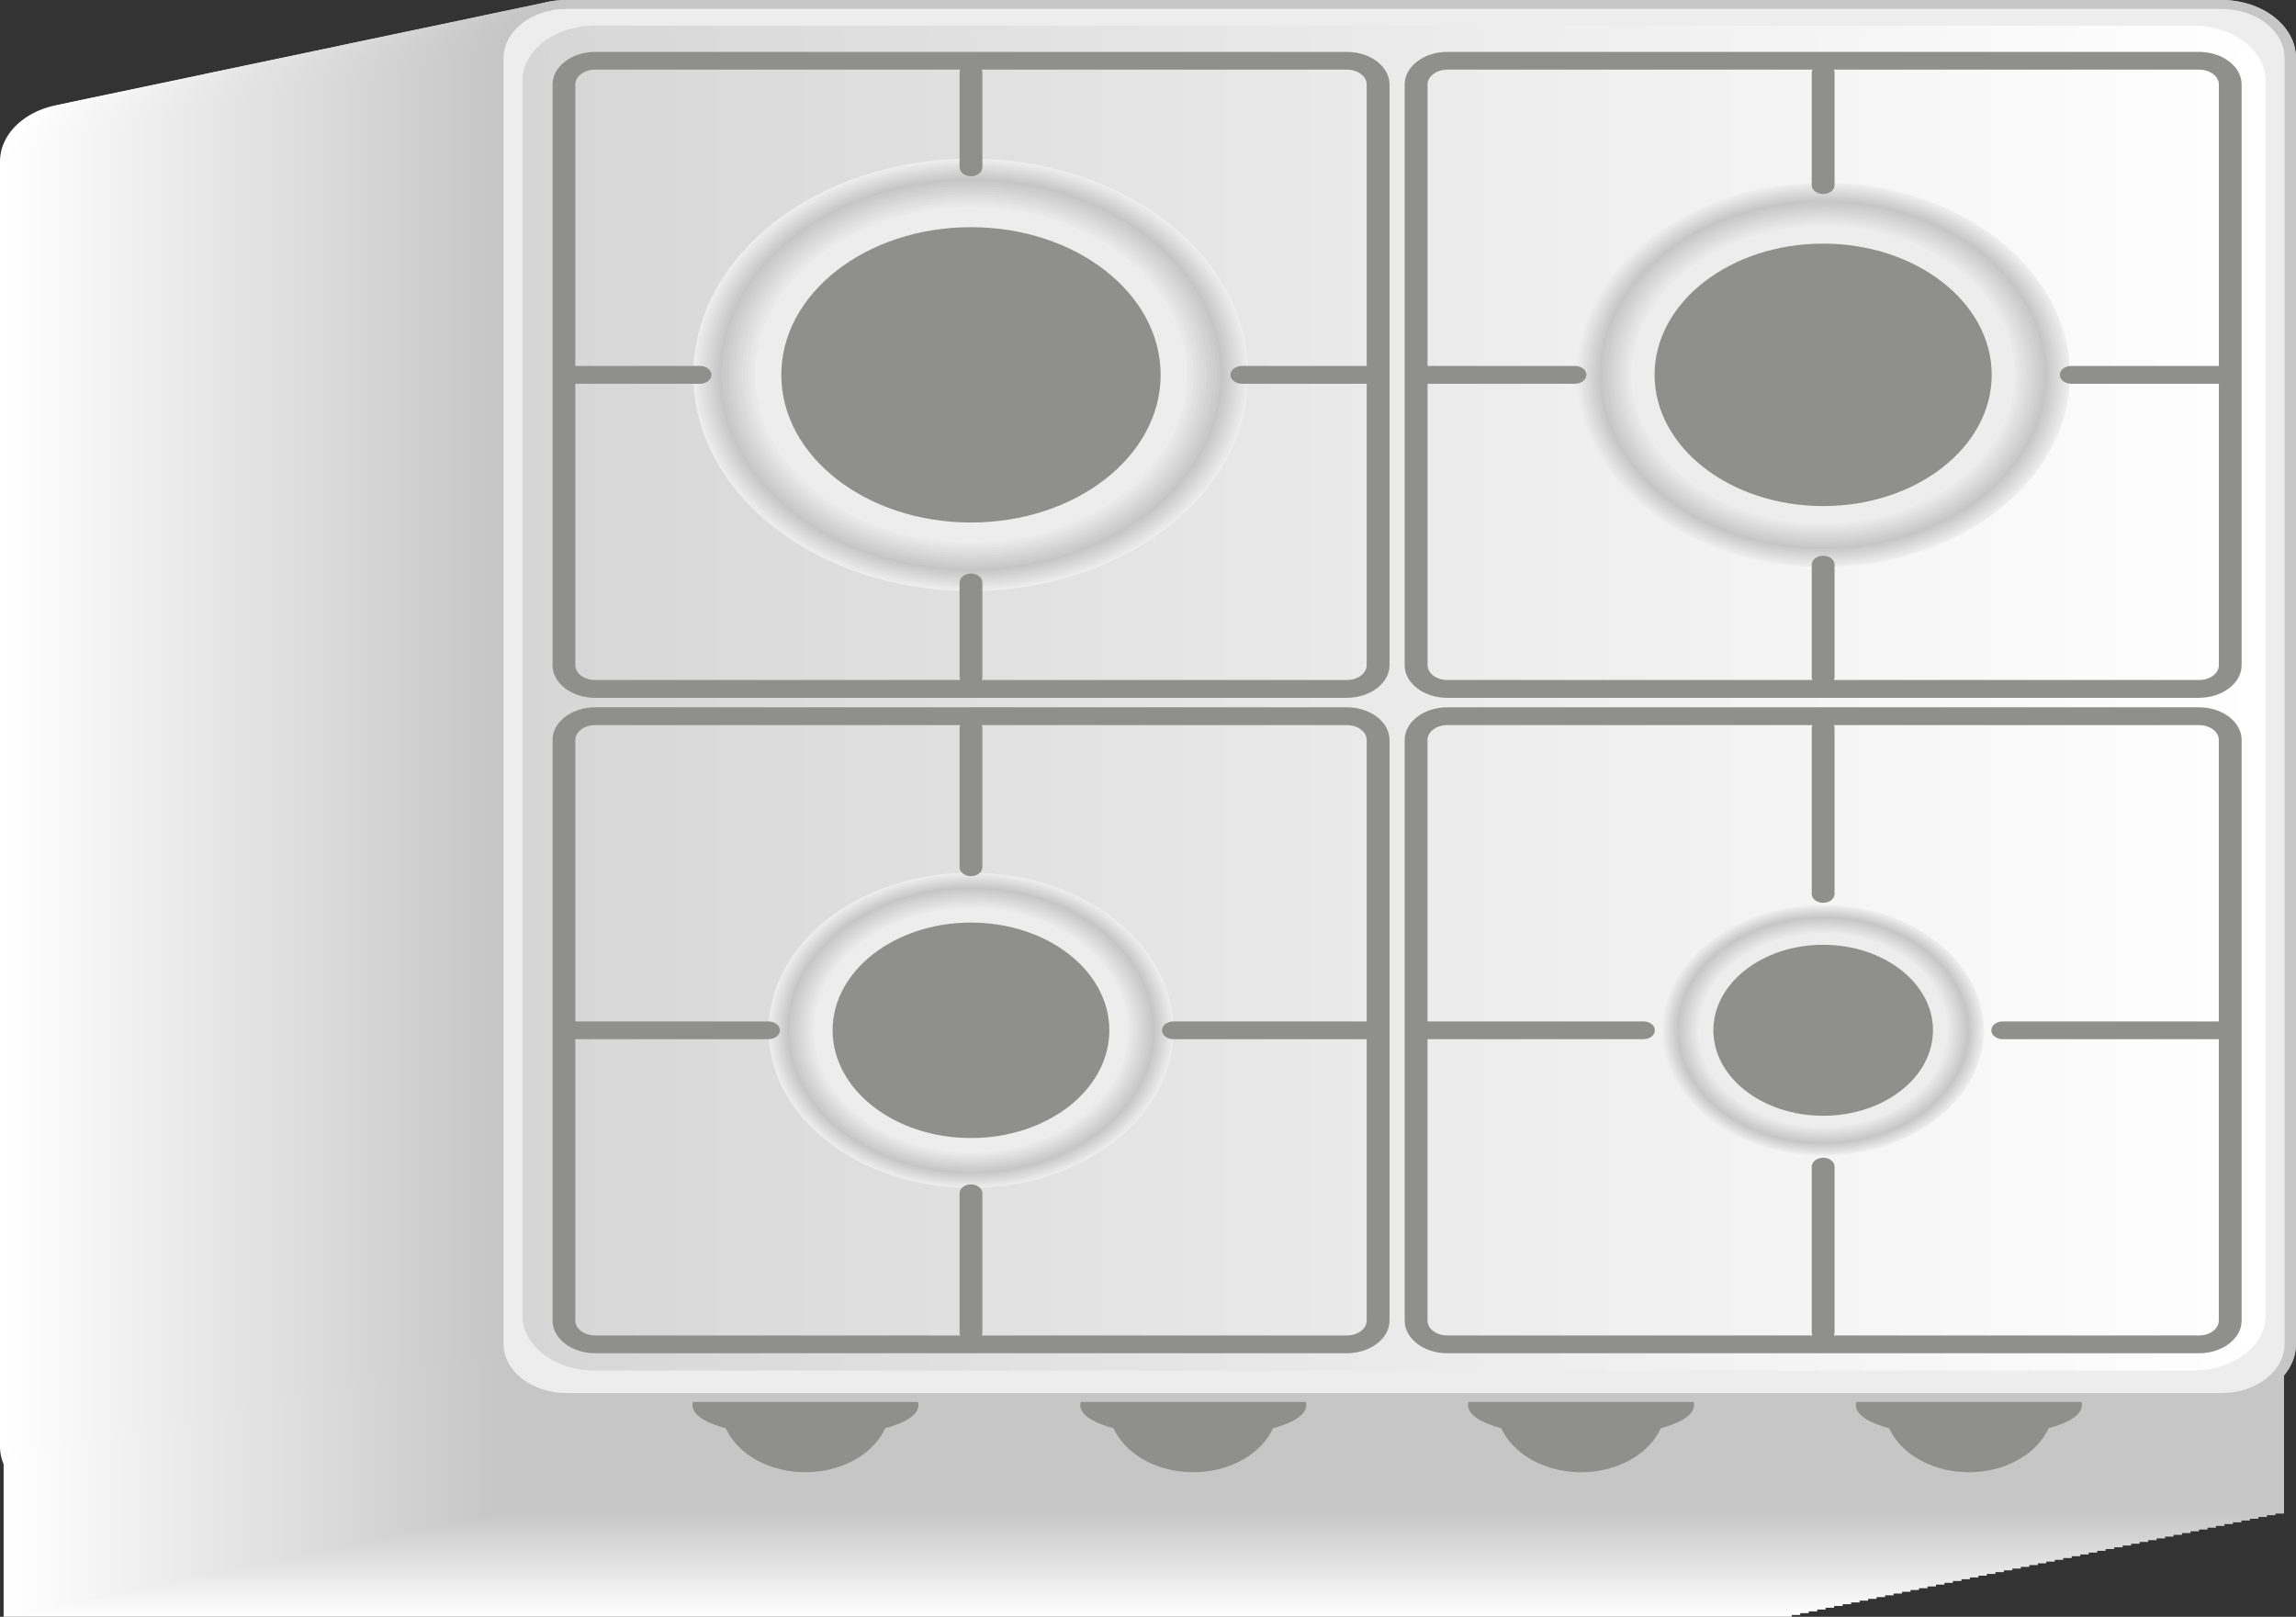 <?xml version="1.0" encoding="UTF-8"?>
<svg xmlns="http://www.w3.org/2000/svg" xmlns:xlink="http://www.w3.org/1999/xlink" viewBox="0 0 374.18 263.54">
  <rect x="0" y="0" width="374.18" height="263.54" fill="#333333" stroke="none"/>
  <defs>
    <style>
      .cls-1 {
        fill: #ddd;
      }

      .cls-2 {
        fill: #e9e9e9;
      }

      .cls-3 {
        fill: url(#linear-gradient-2);
      }

      .cls-4 {
        fill: #f0f0f0;
      }

      .cls-5 {
        fill: #f4f4f4;
      }

      .cls-6 {
        fill: #fff;
      }

      .cls-7 {
        fill: #cbcbcb;
      }

      .cls-8 {
        fill: #d1d1d1;
      }

      .cls-9 {
        fill: #fafafa;
      }

      .cls-10 {
        fill: #dbdbdb;
      }

      .cls-11 {
        fill: #cacaca;
      }

      .cls-12 {
        fill: #d8d8d8;
      }

      .cls-13 {
        fill: #f6f6f6;
      }

      .cls-14 {
        fill: #e2e2e2;
      }

      .cls-15 {
        fill: #f5f5f5;
      }

      .cls-16 {
        isolation: isolate;
      }

      .cls-17 {
        fill: #d6d6d6;
      }

      .cls-18 {
        fill: #c9c9c9;
      }

      .cls-19 {
        fill: #e0e0e0;
      }

      .cls-20 {
        fill: #c7c7c7;
      }

      .cls-21 {
        fill: #dedede;
      }

      .cls-22 {
        fill: #cfcfcf;
      }

      .cls-23 {
        fill: #d7d7d7;
      }

      .cls-24 {
        fill: #e1e1e1;
      }

      .cls-25 {
        fill: #e6e6e6;
      }

      .cls-26 {
        fill: #e7e7e7;
      }

      .cls-27 {
        fill: #d4d4d4;
      }

      .cls-28 {
        fill: #dadada;
      }

      .cls-29 {
        fill: #eaeaea;
      }

      .cls-30 {
        fill: #c8c8c8;
      }

      .cls-31 {
        fill: #fdfdfd;
      }

      .cls-32 {
        fill: #e4e4e4;
      }

      .cls-33 {
        fill: #fbfbfb;
      }

      .cls-34 {
        fill: #f9f9f9;
      }

      .cls-35 {
        fill: #8f8f8e;
      }

      .cls-36 {
        fill: #e5e5e5;
      }

      .cls-37 {
        fill: #d3d3d3;
      }

      .cls-38 {
        fill: #ebebeb;
      }

      .cls-39 {
        fill: #d5d5d5;
      }

      .cls-40 {
        fill: #dcdcdc;
      }

      .cls-41 {
        fill: #e8e8e8;
      }

      .cls-42 {
        fill: #ccc;
      }

      .cls-43 {
        fill: #f7f7f7;
      }

      .cls-44 {
        fill: #efefef;
      }

      .cls-45 {
        fill: #f1f1f1;
      }

      .cls-46 {
        fill: #cecece;
      }

      .cls-47 {
        fill: url(#linear-gradient);
      }

      .cls-48 {
        fill: #f3f3f3;
      }

      .cls-49 {
        fill: #d9d9d9;
      }

      .cls-50 {
        fill: #cdcdcd;
      }

      .cls-51 {
        fill: #f8f8f8;
      }

      .cls-52 {
        fill: #d2d2d2;
      }

      .cls-53 {
        fill: #c6c6c6;
      }

      .cls-54 {
        fill: #eee;
      }

      .cls-55 {
        fill: #d0d0d0;
      }

      .cls-56 {
        mix-blend-mode: multiply;
      }

      .cls-57 {
        fill: #ececec;
      }

      .cls-58 {
        fill: #f2f2f2;
      }

      .cls-59 {
        fill: #fefefe;
      }

      .cls-60 {
        fill: #e3e3e3;
      }

      .cls-61 {
        fill: #fcfcfc;
      }

      .cls-62 {
        fill: #ededed;
      }

      .cls-63 {
        fill: #dfdfdf;
      }
    </style>
    <linearGradient id="linear-gradient" x1="1950.24" y1="-162.93" x2="2232.45" y2="-162.93" gradientTransform="translate(2318.54 -49.14) rotate(-180)" gradientUnits="userSpaceOnUse">
      <stop offset="0" stop-color="#fff"/>
      <stop offset="1" stop-color="#d6d6d6"/>
    </linearGradient>
    <linearGradient id="linear-gradient-2" x1="1949.31" y1="-162.93" x2="2233.37" y2="-162.93" xlink:href="#linear-gradient"/>
  </defs>
  <g class="cls-16">
    <g id="Layer_1" data-name="Layer 1">
      <g class="cls-56">
        <path class="cls-6" d="m281.83,16.86H12.15c-6.7,0-12.15,4.24-12.15,9.46v209.59c0,.97.24,1.9.59,2.78v24.84h291.41v-22.47c1.25-1.49,1.99-3.25,1.99-5.16V26.32c0-5.22-5.46-9.46-12.16-9.46Z"/>
        <path class="cls-59" d="m283.22,16.57H13.53c-6.7,0-12.15,4.24-12.15,9.46v209.59c0,.97.24,1.9.59,2.78v24.84h291.41v-22.47c1.25-1.49,1.99-3.25,1.99-5.16V26.03c0-5.22-5.46-9.46-12.16-9.46Z"/>
        <path class="cls-31" d="m284.6,16.27H14.92c-6.7,0-12.15,4.24-12.15,9.46v209.59c0,.97.24,1.9.59,2.78v24.84h291.41v-22.47c1.25-1.49,1.99-3.25,1.99-5.16V25.74c0-5.22-5.46-9.46-12.16-9.46Z"/>
        <path class="cls-61" d="m285.98,15.98H16.3c-6.7,0-12.15,4.24-12.15,9.46v209.59c0,.97.24,1.9.59,2.78v24.84h291.41v-22.47c1.25-1.49,1.99-3.25,1.99-5.16V25.45c0-5.22-5.46-9.46-12.16-9.46Z"/>
        <path class="cls-33" d="m287.37,15.69H17.68c-6.7,0-12.15,4.24-12.15,9.46v209.59c0,.97.24,1.9.59,2.78v24.84h291.41v-22.47c1.25-1.49,1.99-3.25,1.99-5.16V25.16c0-5.22-5.46-9.46-12.16-9.46Z"/>
        <path class="cls-9" d="m288.75,15.4H19.06c-6.7,0-12.15,4.24-12.15,9.46v209.59c0,.97.24,1.9.59,2.78v24.84h291.41v-22.47c1.25-1.49,1.99-3.25,1.99-5.16V24.87c0-5.22-5.46-9.46-12.16-9.46Z"/>
        <path class="cls-34" d="m290.13,15.11H20.45c-6.7,0-12.15,4.24-12.15,9.46v209.59c0,.97.24,1.9.59,2.78v24.84h291.41v-22.47c1.25-1.49,1.99-3.25,1.99-5.16V24.57c0-5.22-5.46-9.46-12.16-9.46Z"/>
        <path class="cls-51" d="m291.51,14.82H21.83c-6.7,0-12.15,4.24-12.15,9.46v209.59c0,.97.24,1.9.59,2.78v24.84h291.41v-22.47c1.25-1.49,1.99-3.25,1.99-5.16V24.28c0-5.22-5.46-9.46-12.16-9.46Z"/>
        <path class="cls-43" d="m292.9,14.53H23.21c-6.7,0-12.15,4.24-12.15,9.46v209.59c0,.97.24,1.9.59,2.78v24.84h291.41v-22.47c1.25-1.49,1.99-3.25,1.99-5.16V23.99c0-5.22-5.46-9.46-12.16-9.46Z"/>
        <path class="cls-13" d="m294.28,14.24H24.6c-6.7,0-12.15,4.24-12.15,9.46v209.59c0,.97.24,1.9.59,2.78v24.84h291.41v-22.47c1.25-1.49,1.99-3.25,1.99-5.15V23.7c0-5.22-5.46-9.46-12.16-9.46Z"/>
        <path class="cls-15" d="m295.66,13.95H25.98c-6.7,0-12.15,4.24-12.15,9.46v209.59c0,.97.24,1.9.59,2.78v24.84h291.41v-22.47c1.25-1.49,1.99-3.25,1.99-5.15V23.41c0-5.22-5.46-9.46-12.16-9.46Z"/>
        <path class="cls-5" d="m297.04,13.66H27.36c-6.7,0-12.15,4.24-12.15,9.46v209.59c0,.97.24,1.9.59,2.78v24.84h291.41v-22.47c1.25-1.49,1.99-3.25,1.99-5.15V23.12c0-5.22-5.46-9.46-12.16-9.46Z"/>
        <path class="cls-48" d="m298.43,13.37H28.74c-6.7,0-12.15,4.24-12.15,9.46v209.59c0,.97.24,1.9.59,2.78v24.84h291.41v-22.47c1.25-1.49,1.99-3.25,1.99-5.15V22.83c0-5.22-5.46-9.46-12.16-9.46Z"/>
        <path class="cls-58" d="m299.81,13.08H30.13c-6.7,0-12.15,4.24-12.15,9.46v209.59c0,.97.24,1.9.59,2.78v24.84h291.41v-22.47c1.25-1.49,1.99-3.25,1.99-5.15V22.54c0-5.22-5.46-9.46-12.16-9.46Z"/>
        <path class="cls-45" d="m301.19,12.79H31.51c-6.7,0-12.15,4.24-12.15,9.46v209.59c0,.97.24,1.9.59,2.78v24.84h291.41v-22.47c1.25-1.49,1.99-3.25,1.99-5.15V22.25c0-5.22-5.46-9.46-12.16-9.46Z"/>
        <path class="cls-4" d="m302.58,12.5H32.89c-6.7,0-12.15,4.24-12.15,9.46v209.59c0,.97.24,1.9.59,2.78v24.84h291.41v-22.47c1.25-1.49,1.99-3.25,1.99-5.15V21.96c0-5.22-5.46-9.46-12.16-9.46Z"/>
        <path class="cls-44" d="m303.96,12.21H34.28c-6.7,0-12.15,4.24-12.15,9.46v209.59c0,.97.24,1.9.59,2.78v24.84h291.41v-22.47c1.25-1.49,1.99-3.25,1.99-5.15V21.67c0-5.22-5.46-9.46-12.16-9.46Z"/>
        <path class="cls-54" d="m305.34,11.92H35.66c-6.7,0-12.15,4.24-12.15,9.46v209.59c0,.97.24,1.9.59,2.78v24.84h291.41v-22.47c1.25-1.49,1.99-3.25,1.99-5.15V21.38c0-5.22-5.46-9.46-12.16-9.46Z"/>
        <path class="cls-62" d="m306.72,11.62H37.04c-6.7,0-12.15,4.24-12.15,9.46v209.59c0,.97.24,1.9.59,2.78v24.84h291.41v-22.47c1.25-1.49,1.99-3.25,1.99-5.15V21.09c0-5.22-5.46-9.46-12.16-9.46Z"/>
        <path class="cls-57" d="m308.11,11.33H38.42c-6.7,0-12.15,4.24-12.15,9.46v209.59c0,.97.24,1.9.59,2.78v24.84h291.41v-22.47c1.25-1.49,1.99-3.25,1.99-5.15V20.8c0-5.22-5.46-9.46-12.16-9.46Z"/>
        <path class="cls-38" d="m309.49,11.04H39.81c-6.7,0-12.15,4.24-12.15,9.46v209.59c0,.97.24,1.9.59,2.78v24.84h291.41v-22.47c1.25-1.49,1.99-3.25,1.99-5.15V20.51c0-5.22-5.46-9.46-12.16-9.46Z"/>
        <path class="cls-29" d="m310.87,10.75H41.19c-6.7,0-12.15,4.24-12.15,9.46v209.59c0,.97.24,1.9.59,2.78v24.84h291.41v-22.47c1.25-1.49,1.99-3.25,1.99-5.15V20.22c0-5.22-5.46-9.46-12.16-9.46Z"/>
        <path class="cls-2" d="m312.25,10.46H42.57c-6.7,0-12.15,4.24-12.15,9.46v209.59c0,.97.24,1.9.59,2.78v24.84h291.41v-22.47c1.25-1.49,1.99-3.25,1.99-5.15V19.93c0-5.22-5.46-9.46-12.16-9.46Z"/>
        <path class="cls-41" d="m313.64,10.17H43.95c-6.7,0-12.15,4.24-12.15,9.46v209.59c0,.97.24,1.9.59,2.78v24.84h291.41v-22.47c1.25-1.49,1.99-3.25,1.99-5.15V19.64c0-5.22-5.46-9.46-12.16-9.46Z"/>
        <path class="cls-26" d="m315.02,9.88H45.34c-6.7,0-12.15,4.24-12.15,9.46v209.59c0,.97.24,1.89.59,2.78v24.84h291.41v-22.47c1.25-1.49,1.99-3.25,1.99-5.15V19.35c0-5.22-5.46-9.46-12.16-9.46Z"/>
        <path class="cls-25" d="m316.4,9.59H46.72c-6.7,0-12.15,4.24-12.15,9.46v209.59c0,.97.24,1.89.59,2.78v24.84h291.41v-22.47c1.25-1.49,1.99-3.25,1.99-5.15V19.06c0-5.22-5.46-9.46-12.16-9.46Z"/>
        <path class="cls-36" d="m317.79,9.3H48.1c-6.7,0-12.15,4.24-12.15,9.46v209.59c0,.97.24,1.89.59,2.78v24.84h291.41v-22.47c1.25-1.49,1.99-3.25,1.99-5.15V18.76c0-5.22-5.46-9.46-12.16-9.46Z"/>
        <path class="cls-32" d="m319.17,9.01H49.49c-6.7,0-12.15,4.24-12.15,9.46v209.59c0,.97.24,1.89.59,2.78v24.84h291.41v-22.47c1.25-1.49,1.99-3.25,1.99-5.15V18.47c0-5.22-5.46-9.46-12.16-9.46Z"/>
        <path class="cls-60" d="m320.55,8.72H50.87c-6.7,0-12.15,4.24-12.15,9.47v209.59c0,.97.24,1.89.59,2.78v24.84h291.41v-22.47c1.25-1.49,1.99-3.25,1.99-5.15V18.18c0-5.22-5.46-9.47-12.16-9.47Z"/>
        <path class="cls-14" d="m321.93,8.43H52.25c-6.7,0-12.15,4.24-12.15,9.47v209.59c0,.97.24,1.89.59,2.78v24.84h291.41v-22.47c1.25-1.49,1.99-3.25,1.99-5.15V17.89c0-5.22-5.46-9.47-12.15-9.47Z"/>
        <path class="cls-14" d="m323.32,8.14H53.63c-6.7,0-12.15,4.24-12.15,9.47v209.59c0,.97.24,1.89.59,2.78v24.84h291.41v-22.47c1.25-1.49,1.99-3.25,1.99-5.15V17.6c0-5.22-5.46-9.47-12.15-9.47Z"/>
        <path class="cls-24" d="m324.7,7.85H55.02c-6.7,0-12.15,4.24-12.15,9.47v209.59c0,.97.24,1.89.59,2.78v24.85h291.41v-22.47c1.25-1.49,1.99-3.25,1.99-5.15V17.31c0-5.22-5.46-9.47-12.15-9.47Z"/>
        <path class="cls-19" d="m326.08,7.56H56.4c-6.7,0-12.15,4.24-12.15,9.47v209.59c0,.97.24,1.89.59,2.78v24.85h291.41v-22.47c1.25-1.49,1.99-3.25,1.99-5.15V17.02c0-5.22-5.45-9.47-12.15-9.47Z"/>
        <path class="cls-63" d="m327.46,7.27H57.78c-6.7,0-12.15,4.24-12.15,9.47v209.59c0,.97.24,1.89.59,2.78v24.85h291.41v-22.47c1.25-1.49,1.99-3.25,1.99-5.15V16.73c0-5.22-5.45-9.47-12.15-9.47Z"/>
        <path class="cls-21" d="m328.85,6.97H59.17c-6.7,0-12.15,4.24-12.15,9.47v209.59c0,.97.24,1.89.59,2.78v24.85h291.41v-22.47c1.25-1.49,1.99-3.25,1.99-5.15V16.44c0-5.22-5.45-9.47-12.15-9.47Z"/>
        <path class="cls-1" d="m330.23,6.68H60.55c-6.7,0-12.15,4.24-12.15,9.47v209.59c0,.97.24,1.89.59,2.78v24.85h291.41v-22.47c1.25-1.49,1.99-3.25,1.99-5.15V16.15c0-5.22-5.45-9.47-12.15-9.47Z"/>
        <path class="cls-40" d="m331.61,6.39H61.93c-6.7,0-12.15,4.24-12.15,9.47v209.59c0,.97.24,1.89.59,2.78v24.85h291.41v-22.47c1.25-1.49,1.99-3.25,1.99-5.15V15.86c0-5.22-5.45-9.47-12.15-9.47Z"/>
        <path class="cls-10" d="m333,6.1H63.31c-6.7,0-12.15,4.24-12.15,9.47v209.59c0,.97.24,1.89.59,2.78v24.85h291.41v-22.47c1.25-1.49,1.99-3.25,1.99-5.15V15.57c0-5.22-5.45-9.47-12.15-9.47Z"/>
        <path class="cls-28" d="m334.38,5.81H64.7c-6.7,0-12.15,4.24-12.15,9.47v209.59c0,.97.24,1.89.59,2.78v24.85h291.41v-22.47c1.25-1.49,1.99-3.25,1.99-5.15V15.28c0-5.22-5.45-9.47-12.15-9.47Z"/>
        <path class="cls-49" d="m335.76,5.52H66.08c-6.7,0-12.15,4.24-12.15,9.47v209.59c0,.97.24,1.89.59,2.78v24.85h291.41v-22.47c1.25-1.49,1.99-3.25,1.99-5.15V14.99c0-5.22-5.45-9.47-12.15-9.47Z"/>
        <path class="cls-12" d="m337.14,5.23H67.46c-6.7,0-12.15,4.24-12.15,9.47v209.59c0,.97.24,1.89.59,2.78v24.85h291.41v-22.47c1.25-1.48,1.99-3.25,1.99-5.15V14.7c0-5.22-5.45-9.47-12.15-9.47Z"/>
        <path class="cls-23" d="m338.53,4.94H68.84c-6.7,0-12.15,4.24-12.15,9.47v209.59c0,.97.24,1.89.59,2.78v24.85h291.41v-22.47c1.25-1.48,1.99-3.25,1.99-5.15V14.41c0-5.22-5.45-9.47-12.15-9.47Z"/>
        <path class="cls-17" d="m339.91,4.65H70.23c-6.7,0-12.15,4.24-12.15,9.47v209.59c0,.97.24,1.89.59,2.78v24.85h291.41v-22.47c1.25-1.48,1.99-3.25,1.99-5.15V14.12c0-5.22-5.45-9.47-12.15-9.47Z"/>
        <path class="cls-39" d="m341.29,4.36H71.61c-6.7,0-12.15,4.24-12.15,9.47v209.59c0,.97.24,1.89.59,2.78v24.85h291.41v-22.47c1.25-1.48,1.99-3.25,1.99-5.15V13.83c0-5.22-5.45-9.47-12.15-9.47Z"/>
        <path class="cls-27" d="m342.67,4.07H72.99c-6.7,0-12.15,4.24-12.15,9.47v209.59c0,.97.24,1.89.59,2.78v24.85h291.41v-22.47c1.25-1.48,1.99-3.25,1.99-5.15V13.54c0-5.22-5.45-9.47-12.15-9.47Z"/>
        <path class="cls-37" d="m344.06,3.78H74.38c-6.7,0-12.15,4.24-12.15,9.47v209.59c0,.97.24,1.89.59,2.78v24.85h291.41v-22.47c1.25-1.48,1.98-3.25,1.98-5.15V13.25c0-5.22-5.45-9.47-12.15-9.47Z"/>
        <path class="cls-52" d="m345.44,3.49H75.76c-6.7,0-12.15,4.24-12.15,9.47v209.59c0,.97.24,1.89.59,2.78v24.85h291.41v-22.47c1.25-1.48,1.98-3.25,1.98-5.15V12.95c0-5.22-5.45-9.47-12.15-9.47Z"/>
        <path class="cls-8" d="m346.82,3.2H77.14c-6.7,0-12.15,4.24-12.15,9.47v209.59c0,.97.24,1.89.59,2.78v24.85h291.41v-22.47c1.25-1.48,1.98-3.25,1.98-5.15V12.66c0-5.22-5.45-9.47-12.15-9.47Z"/>
        <path class="cls-55" d="m348.21,2.91H78.52c-6.7,0-12.15,4.24-12.15,9.47v209.59c0,.97.24,1.89.59,2.78v24.85h291.41v-22.47c1.25-1.48,1.98-3.25,1.98-5.15V12.37c0-5.22-5.45-9.47-12.15-9.47Z"/>
        <path class="cls-22" d="m349.59,2.62H79.91c-6.7,0-12.15,4.24-12.15,9.47v209.59c0,.97.24,1.89.59,2.78v24.85h291.41v-22.47c1.25-1.48,1.98-3.25,1.98-5.15V12.08c0-5.22-5.45-9.47-12.15-9.47Z"/>
        <path class="cls-46" d="m350.97,2.32H81.29c-6.7,0-12.15,4.24-12.15,9.47v209.59c0,.97.24,1.89.59,2.78v24.85h291.41v-22.47c1.25-1.48,1.98-3.25,1.98-5.15V11.79c0-5.22-5.45-9.47-12.15-9.47Z"/>
        <path class="cls-50" d="m352.35,2.03H82.67c-6.7,0-12.15,4.24-12.15,9.47v209.59c0,.97.24,1.89.59,2.78v24.85h291.41v-22.47c1.25-1.48,1.98-3.25,1.98-5.15V11.5c0-5.22-5.45-9.47-12.15-9.47Z"/>
        <path class="cls-42" d="m353.74,1.74H84.05c-6.7,0-12.15,4.24-12.15,9.47v209.59c0,.97.24,1.89.59,2.78v24.85h291.41v-22.47c1.25-1.48,1.98-3.25,1.98-5.15V11.21c0-5.22-5.45-9.47-12.15-9.47Z"/>
        <path class="cls-7" d="m355.12,1.45H85.44c-6.7,0-12.15,4.24-12.15,9.47v209.59c0,.97.24,1.89.59,2.78v24.85h291.41v-22.47c1.25-1.48,1.98-3.25,1.98-5.15V10.92c0-5.22-5.45-9.47-12.15-9.47Z"/>
        <path class="cls-11" d="m356.5,1.16H86.82c-6.7,0-12.15,4.24-12.15,9.47v209.59c0,.97.24,1.89.59,2.78v24.85h291.41v-22.47c1.25-1.48,1.98-3.25,1.98-5.15V10.63c0-5.22-5.45-9.47-12.15-9.47Z"/>
        <path class="cls-18" d="m357.89.87H88.2c-6.7,0-12.15,4.24-12.15,9.47v209.59c0,.97.24,1.89.59,2.78v24.85h291.41v-22.47c1.25-1.48,1.98-3.25,1.98-5.15V10.34c0-5.22-5.45-9.47-12.15-9.47Z"/>
        <path class="cls-30" d="m359.27.58H89.59c-6.7,0-12.15,4.24-12.15,9.47v209.59c0,.97.24,1.89.59,2.78v24.85h291.41v-22.47c1.25-1.48,1.98-3.25,1.98-5.15V10.05c0-5.22-5.45-9.47-12.15-9.47Z"/>
        <path class="cls-20" d="m360.65.29H90.97c-6.7,0-12.15,4.24-12.15,9.47v209.59c0,.97.24,1.89.59,2.78v24.85h291.41v-22.47c1.25-1.48,1.98-3.25,1.98-5.15V9.76c0-5.22-5.45-9.47-12.15-9.47Z"/>
        <path class="cls-53" d="m362.03,0H92.35c-6.7,0-12.15,4.24-12.15,9.47v209.59c0,.97.24,1.89.59,2.78v24.85h291.41v-22.47c1.25-1.48,1.98-3.25,1.98-5.15V9.47c0-5.22-5.45-9.47-12.15-9.47Z"/>
      </g>
      <g>
        <rect class="cls-53" x="80.79" y="221.74" width="291.41" height="24.95"/>
        <g>
          <g>
            <ellipse class="cls-35" cx="131.27" cy="229.25" rx="12.83" ry="9.99"/>
            <path class="cls-35" d="m131.27,239.97c-7.59,0-13.77-4.8-13.77-10.71s6.18-10.72,13.77-10.72,13.76,4.81,13.76,10.72-6.18,10.71-13.76,10.71Zm0-19.98c-6.57,0-11.91,4.16-11.91,9.27s5.34,9.26,11.91,9.26,11.9-4.16,11.9-9.26-5.34-9.27-11.9-9.27Z"/>
          </g>
          <g>
            <path class="cls-35" d="m148.76,229.01c0,2.5-7.84,4.52-17.49,4.52s-17.5-2.03-17.5-4.52,7.84-4.53,17.5-4.53,17.49,2.03,17.49,4.53Z"/>
            <path class="cls-35" d="m131.27,234.27c-8.94,0-18.42-1.84-18.42-5.25s9.49-5.25,18.42-5.25,18.41,1.84,18.41,5.25-9.49,5.25-18.41,5.25Zm0-9.05c-10.26,0-16.56,2.21-16.56,3.8s6.3,3.8,16.56,3.8,16.55-2.22,16.55-3.8-6.3-3.8-16.55-3.8Z"/>
          </g>
        </g>
        <g>
          <g>
            <path class="cls-35" d="m207.3,229.25c0,5.52-5.75,9.99-12.83,9.99s-12.83-4.48-12.83-9.99,5.74-9.99,12.83-9.99,12.83,4.47,12.83,9.99Z"/>
            <path class="cls-35" d="m194.47,239.97c-7.59,0-13.77-4.8-13.77-10.71s6.18-10.72,13.77-10.72,13.76,4.81,13.76,10.72-6.18,10.71-13.76,10.71Zm0-19.98c-6.57,0-11.91,4.16-11.91,9.27s5.34,9.26,11.91,9.26,11.9-4.16,11.9-9.26-5.34-9.27-11.9-9.27Z"/>
          </g>
          <g>
            <path class="cls-35" d="m211.96,229.01c0,2.5-7.84,4.52-17.49,4.52s-17.5-2.03-17.5-4.52,7.84-4.53,17.5-4.53,17.49,2.03,17.49,4.53Z"/>
            <path class="cls-35" d="m194.47,234.27c-8.93,0-18.42-1.84-18.42-5.25s9.49-5.25,18.42-5.25,18.41,1.84,18.41,5.25-9.49,5.25-18.41,5.25Zm0-9.05c-10.26,0-16.56,2.21-16.56,3.8s6.3,3.8,16.56,3.8,16.55-2.22,16.55-3.8-6.3-3.8-16.55-3.8Z"/>
          </g>
        </g>
        <g>
          <g>
            <ellipse class="cls-35" cx="257.67" cy="229.25" rx="12.83" ry="9.99"/>
            <path class="cls-35" d="m257.67,239.97c-7.59,0-13.77-4.8-13.77-10.71s6.18-10.72,13.77-10.72,13.76,4.81,13.76,10.72-6.18,10.71-13.76,10.71Zm0-19.98c-6.57,0-11.91,4.16-11.91,9.27s5.34,9.26,11.91,9.26,11.9-4.16,11.9-9.26-5.34-9.27-11.9-9.27Z"/>
          </g>
          <g>
            <path class="cls-35" d="m275.16,229.01c0,2.5-7.83,4.52-17.49,4.52s-17.49-2.03-17.49-4.52,7.83-4.53,17.49-4.53,17.49,2.03,17.49,4.53Z"/>
            <path class="cls-35" d="m257.67,234.27c-8.94,0-18.42-1.84-18.42-5.25s9.49-5.25,18.42-5.25,18.41,1.84,18.41,5.25-9.49,5.25-18.41,5.25Zm0-9.05c-10.26,0-16.56,2.21-16.56,3.8s6.3,3.8,16.56,3.8,16.55-2.22,16.55-3.8-6.3-3.8-16.55-3.8Z"/>
          </g>
        </g>
        <g>
          <g>
            <path class="cls-35" d="m333.7,229.25c0,5.52-5.75,9.99-12.83,9.99s-12.83-4.48-12.83-9.99,5.74-9.99,12.83-9.99,12.83,4.47,12.83,9.99Z"/>
            <path class="cls-35" d="m320.87,239.97c-7.59,0-13.77-4.8-13.77-10.71s6.18-10.72,13.77-10.72,13.76,4.81,13.76,10.72-6.17,10.71-13.76,10.71Zm0-19.98c-6.57,0-11.91,4.16-11.91,9.27s5.34,9.26,11.91,9.26,11.9-4.16,11.9-9.26-5.34-9.27-11.9-9.27Z"/>
          </g>
          <g>
            <path class="cls-35" d="m338.36,229.01c0,2.5-7.83,4.52-17.49,4.52s-17.49-2.03-17.49-4.52,7.83-4.53,17.49-4.53,17.49,2.03,17.49,4.53Z"/>
            <path class="cls-35" d="m320.87,234.27c-8.94,0-18.42-1.84-18.42-5.25s9.49-5.25,18.42-5.25,18.41,1.84,18.41,5.25-9.49,5.25-18.41,5.25Zm0-9.05c-10.26,0-16.56,2.21-16.56,3.8s6.3,3.8,16.56,3.8,16.55-2.22,16.55-3.8-6.3-3.8-16.55-3.8Z"/>
          </g>
        </g>
        <g>
          <path class="cls-62" d="m362.03,227.8H92.35c-6.2,0-11.23-3.91-11.23-8.74V9.47c0-4.83,5.02-8.74,11.23-8.74h269.68c6.2,0,11.23,3.91,11.23,8.74v209.59c0,4.83-5.02,8.74-11.23,8.74Z"/>
          <path class="cls-53" d="m362.03,228.52H92.35c-6.7,0-12.15-4.24-12.15-9.46V9.47c0-5.22,5.45-9.47,12.15-9.47h269.68c6.7,0,12.15,4.24,12.15,9.47v209.59c0,5.22-5.45,9.46-12.15,9.46ZM92.35,1.45c-5.68,0-10.29,3.6-10.29,8.02v209.59c0,4.42,4.61,8.01,10.29,8.01h269.68c5.68,0,10.29-3.59,10.29-8.01V9.47c0-4.42-4.61-8.02-10.29-8.02H92.35Z"/>
        </g>
        <g>
          <path class="cls-47" d="m96.93,4.9h260.53c5.98,0,10.84,3.68,10.84,8.22v201.32c0,4.54-4.86,8.23-10.84,8.23H96.93c-5.98,0-10.84-3.69-10.84-8.23V13.13c0-4.54,4.86-8.22,10.84-8.22Z"/>
          <path class="cls-3" d="m96.93,4.18h260.53c6.49,0,11.77,4.01,11.77,8.95v201.32c0,4.94-5.28,8.95-11.77,8.95H96.93c-6.49,0-11.77-4.01-11.77-8.95V13.13c0-4.94,5.28-8.95,11.77-8.95Zm260.53,217.77c5.46,0,9.91-3.36,9.91-7.5V13.13c0-4.14-4.45-7.5-9.91-7.5H96.93c-5.46,0-9.91,3.37-9.91,7.5v201.32c0,4.14,4.46,7.5,9.91,7.5h260.53Z"/>
        </g>
        <g>
          <ellipse class="cls-62" cx="158.24" cy="61.1" rx="45.25" ry="35.24"/>
          <ellipse class="cls-2" cx="158.24" cy="61.1" rx="44.87" ry="34.94"/>
          <ellipse class="cls-25" cx="158.24" cy="61.1" rx="44.49" ry="34.64"/>
          <ellipse class="cls-14" cx="158.24" cy="61.1" rx="44.11" ry="34.35"/>
          <ellipse class="cls-63" cx="158.24" cy="61.1" rx="43.73" ry="34.05"/>
          <ellipse class="cls-10" cx="158.24" cy="61.1" rx="43.35" ry="33.75"/>
          <ellipse class="cls-12" cx="158.24" cy="61.1" rx="42.97" ry="33.46"/>
          <ellipse class="cls-27" cx="158.24" cy="61.1" rx="42.59" ry="33.16"/>
          <ellipse class="cls-8" cx="158.24" cy="61.1" rx="42.21" ry="32.87"/>
          <ellipse class="cls-50" cx="158.24" cy="61.1" rx="41.83" ry="32.57"/>
          <ellipse class="cls-11" cx="158.24" cy="61.1" rx="41.45" ry="32.27"/>
          <ellipse class="cls-53" cx="158.24" cy="61.1" rx="41.07" ry="31.98"/>
          <ellipse class="cls-11" cx="158.24" cy="61.1" rx="40.54" ry="31.56"/>
          <ellipse class="cls-50" cx="158.24" cy="61.1" rx="40" ry="31.15"/>
          <ellipse class="cls-8" cx="158.24" cy="61.1" rx="39.47" ry="30.74"/>
          <ellipse class="cls-27" cx="158.24" cy="61.1" rx="38.94" ry="30.32"/>
          <ellipse class="cls-12" cx="158.24" cy="61.1" rx="38.41" ry="29.91"/>
          <ellipse class="cls-10" cx="158.24" cy="61.1" rx="37.88" ry="29.5"/>
          <ellipse class="cls-63" cx="158.24" cy="61.1" rx="37.35" ry="29.09"/>
          <ellipse class="cls-14" cx="158.24" cy="61.1" rx="36.82" ry="28.67"/>
          <ellipse class="cls-25" cx="158.24" cy="61.1" rx="36.29" ry="28.26"/>
          <ellipse class="cls-2" cx="158.24" cy="61.1" rx="35.76" ry="27.85"/>
          <ellipse class="cls-62" cx="158.24" cy="61.1" rx="35.23" ry="27.43"/>
        </g>
        <ellipse class="cls-35" cx="158.24" cy="61.1" rx="30.91" ry="24.07"/>
        <g>
          <path class="cls-62" d="m337.32,61.1c0,17.29-18,31.3-40.2,31.3s-40.2-14.01-40.2-31.3,18-31.3,40.2-31.3,40.2,14.01,40.2,31.3Z"/>
          <path class="cls-2" d="m336.98,61.1c0,17.15-17.84,31.04-39.86,31.04s-39.86-13.89-39.86-31.04,17.85-31.04,39.86-31.04,39.86,13.89,39.86,31.04Z"/>
          <path class="cls-25" d="m336.65,61.1c0,17-17.69,30.78-39.52,30.78s-39.53-13.78-39.53-30.78,17.7-30.78,39.53-30.78,39.52,13.78,39.52,30.78Z"/>
          <path class="cls-14" d="m336.31,61.1c0,16.86-17.54,30.51-39.19,30.51s-39.19-13.66-39.19-30.51,17.55-30.52,39.19-30.52,39.19,13.66,39.19,30.52Z"/>
          <path class="cls-63" d="m335.97,61.1c0,16.71-17.39,30.25-38.85,30.25s-38.85-13.54-38.85-30.25,17.4-30.25,38.85-30.25,38.85,13.54,38.85,30.25Z"/>
          <path class="cls-10" d="m335.63,61.1c0,16.56-17.24,29.99-38.51,29.99s-38.51-13.42-38.51-29.99,17.25-29.99,38.51-29.99,38.51,13.42,38.51,29.99Z"/>
          <path class="cls-12" d="m335.3,61.1c0,16.42-17.09,29.72-38.17,29.72s-38.17-13.3-38.17-29.72,17.09-29.73,38.17-29.73,38.17,13.31,38.17,29.73Z"/>
          <path class="cls-27" d="m334.96,61.1c0,16.27-16.94,29.46-37.84,29.46s-37.83-13.19-37.83-29.46,16.94-29.46,37.83-29.46,37.84,13.19,37.84,29.46Z"/>
          <path class="cls-8" d="m334.62,61.1c0,16.13-16.79,29.2-37.5,29.2s-37.5-13.07-37.5-29.2,16.79-29.2,37.5-29.2,37.5,13.07,37.5,29.2Z"/>
          <path class="cls-50" d="m334.28,61.1c0,15.98-16.64,28.93-37.16,28.93s-37.16-12.95-37.16-28.93,16.64-28.94,37.16-28.94,37.16,12.95,37.16,28.94Z"/>
          <path class="cls-11" d="m333.95,61.1c0,15.84-16.49,28.67-36.82,28.67s-36.82-12.83-36.82-28.67,16.49-28.68,36.82-28.68,36.82,12.84,36.82,28.68Z"/>
          <path class="cls-53" d="m333.61,61.1c0,15.69-16.34,28.41-36.49,28.41s-36.48-12.71-36.48-28.41,16.34-28.41,36.48-28.41,36.49,12.72,36.49,28.41Z"/>
          <path class="cls-11" d="m333.14,61.1c0,15.49-16.12,28.04-36.02,28.04s-36.01-12.55-36.01-28.04,16.12-28.05,36.01-28.05,36.02,12.56,36.02,28.05Z"/>
          <path class="cls-50" d="m332.66,61.1c0,15.29-15.91,27.67-35.54,27.67s-35.54-12.39-35.54-27.67,15.91-27.68,35.54-27.68,35.54,12.39,35.54,27.68Z"/>
          <path class="cls-8" d="m332.19,61.1c0,15.08-15.7,27.31-35.07,27.31s-35.07-12.22-35.07-27.31,15.7-27.31,35.07-27.31,35.07,12.23,35.07,27.31Z"/>
          <path class="cls-27" d="m331.72,61.1c0,14.88-15.49,26.94-34.6,26.94s-34.6-12.06-34.6-26.94,15.49-26.94,34.6-26.94,34.6,12.06,34.6,26.94Z"/>
          <path class="cls-12" d="m331.25,61.1c0,14.68-15.28,26.57-34.13,26.57s-34.13-11.89-34.13-26.57,15.28-26.58,34.13-26.58,34.13,11.9,34.13,26.58Z"/>
          <path class="cls-10" d="m330.78,61.1c0,14.48-15.07,26.21-33.66,26.21s-33.65-11.73-33.65-26.21,15.07-26.21,33.65-26.21,33.66,11.73,33.66,26.21Z"/>
          <path class="cls-63" d="m330.31,61.1c0,14.27-14.86,25.84-33.18,25.84s-33.18-11.57-33.18-25.84,14.86-25.84,33.18-25.84,33.18,11.57,33.18,25.84Z"/>
          <path class="cls-14" d="m329.83,61.1c0,14.07-14.65,25.47-32.71,25.47s-32.71-11.4-32.71-25.47,14.65-25.47,32.71-25.47,32.71,11.4,32.71,25.47Z"/>
          <path class="cls-25" d="m329.36,61.1c0,13.87-14.43,25.11-32.24,25.11s-32.24-11.24-32.24-25.11,14.43-25.11,32.24-25.11,32.24,11.24,32.24,25.11Z"/>
          <path class="cls-2" d="m328.89,61.1c0,13.66-14.22,24.74-31.77,24.74s-31.77-11.07-31.77-24.74,14.22-24.74,31.77-24.74,31.77,11.08,31.77,24.74Z"/>
          <path class="cls-62" d="m328.42,61.1c0,13.46-14.01,24.37-31.3,24.37s-31.3-10.91-31.3-24.37,14.01-24.37,31.3-24.37,31.3,10.91,31.3,24.37Z"/>
        </g>
        <path class="cls-35" d="m324.59,61.1c0,11.81-12.3,21.39-27.47,21.39s-27.47-9.58-27.47-21.39,12.3-21.39,27.47-21.39,27.47,9.58,27.47,21.39Z"/>
        <g>
          <path class="cls-62" d="m191.25,167.94c0,14.19-14.77,25.69-33,25.69s-32.99-11.5-32.99-25.69,14.77-25.7,32.99-25.7,33,11.5,33,25.7Z"/>
          <path class="cls-2" d="m190.97,167.94c0,14.07-14.65,25.48-32.73,25.48s-32.72-11.41-32.72-25.48,14.65-25.48,32.72-25.48,32.73,11.41,32.73,25.48Z"/>
          <path class="cls-25" d="m190.69,167.94c0,13.95-14.52,25.26-32.45,25.26s-32.44-11.31-32.44-25.26,14.52-25.27,32.44-25.27,32.45,11.31,32.45,25.27Z"/>
          <path class="cls-14" d="m190.42,167.94c0,13.83-14.4,25.04-32.17,25.04s-32.16-11.21-32.16-25.04,14.4-25.05,32.16-25.05,32.17,11.21,32.17,25.05Z"/>
          <path class="cls-63" d="m190.14,167.94c0,13.71-14.28,24.83-31.89,24.83s-31.89-11.12-31.89-24.83,14.28-24.84,31.89-24.84,31.89,11.12,31.89,24.84Z"/>
          <path class="cls-10" d="m189.86,167.94c0,13.59-14.15,24.61-31.62,24.61s-31.61-11.02-31.61-24.61,14.15-24.62,31.61-24.62,31.62,11.02,31.62,24.62Z"/>
          <path class="cls-12" d="m189.58,167.94c0,13.47-14.03,24.4-31.34,24.4s-31.33-10.92-31.33-24.4,14.03-24.4,31.33-24.4,31.34,10.92,31.34,24.4Z"/>
          <path class="cls-27" d="m189.31,167.94c0,13.35-13.9,24.18-31.06,24.18s-31.05-10.83-31.05-24.18,13.9-24.19,31.05-24.19,31.06,10.83,31.06,24.19Z"/>
          <path class="cls-8" d="m189.03,167.94c0,13.23-13.78,23.97-30.79,23.97s-30.78-10.73-30.78-23.97,13.78-23.97,30.78-23.97,30.79,10.73,30.79,23.97Z"/>
          <path class="cls-50" d="m188.75,167.94c0,13.12-13.66,23.75-30.51,23.75s-30.5-10.63-30.5-23.75,13.66-23.76,30.5-23.76,30.51,10.63,30.51,23.76Z"/>
          <path class="cls-11" d="m188.47,167.94c0,13-13.53,23.53-30.23,23.53s-30.22-10.54-30.22-23.53,13.53-23.54,30.22-23.54,30.23,10.54,30.23,23.54Z"/>
          <path class="cls-53" d="m188.2,167.94c0,12.88-13.41,23.32-29.95,23.32s-29.95-10.44-29.95-23.32,13.41-23.32,29.95-23.32,29.95,10.44,29.95,23.32Z"/>
          <path class="cls-11" d="m187.81,167.94c0,12.71-13.24,23.02-29.57,23.02s-29.56-10.31-29.56-23.02,13.24-23.02,29.56-23.02,29.57,10.31,29.57,23.02Z"/>
          <path class="cls-50" d="m187.42,167.94c0,12.54-13.06,22.72-29.18,22.72s-29.17-10.17-29.17-22.72,13.06-22.72,29.17-22.72,29.18,10.17,29.18,22.72Z"/>
          <path class="cls-8" d="m187.03,167.94c0,12.38-12.89,22.41-28.79,22.41s-28.79-10.04-28.79-22.41,12.89-22.42,28.79-22.42,28.79,10.04,28.79,22.42Z"/>
          <path class="cls-27" d="m186.65,167.94c0,12.21-12.71,22.11-28.4,22.11s-28.4-9.9-28.4-22.11,12.72-22.12,28.4-22.12,28.4,9.9,28.4,22.12Z"/>
          <path class="cls-12" d="m186.26,167.94c0,12.04-12.54,21.81-28.02,21.81s-28.01-9.77-28.01-21.81,12.54-21.82,28.01-21.82,28.02,9.76,28.02,21.82Z"/>
          <path class="cls-10" d="m185.87,167.94c0,11.88-12.37,21.51-27.63,21.51s-27.62-9.63-27.62-21.51,12.37-21.51,27.62-21.51,27.63,9.63,27.63,21.51Z"/>
          <path class="cls-63" d="m185.48,167.94c0,11.71-12.19,21.21-27.24,21.21s-27.24-9.5-27.24-21.21,12.2-21.21,27.24-21.21,27.24,9.49,27.24,21.21Z"/>
          <path class="cls-14" d="m185.1,167.94c0,11.55-12.02,20.91-26.85,20.91s-26.85-9.36-26.85-20.91,12.02-20.91,26.85-20.91,26.85,9.36,26.85,20.91Z"/>
          <path class="cls-25" d="m184.71,167.94c0,11.38-11.84,20.61-26.47,20.61s-26.46-9.23-26.46-20.61,11.85-20.61,26.46-20.61,26.47,9.22,26.47,20.61Z"/>
          <path class="cls-2" d="m184.32,167.94c0,11.21-11.67,20.31-26.08,20.31s-26.08-9.09-26.08-20.31,11.68-20.31,26.08-20.31,26.08,9.09,26.08,20.31Z"/>
          <ellipse class="cls-62" cx="158.24" cy="167.94" rx="25.69" ry="20.01"/>
        </g>
        <ellipse class="cls-35" cx="158.24" cy="167.94" rx="22.55" ry="17.56"/>
        <g>
          <path class="cls-62" d="m323.31,167.94c0,11.26-11.72,20.39-26.19,20.39s-26.19-9.13-26.19-20.39,11.72-20.39,26.19-20.39,26.19,9.13,26.19,20.39Z"/>
          <path class="cls-2" d="m323.09,167.94c0,11.17-11.62,20.22-25.97,20.22s-25.97-9.05-25.97-20.22,11.62-20.22,25.97-20.22,25.97,9.05,25.97,20.22Z"/>
          <path class="cls-25" d="m322.87,167.94c0,11.08-11.53,20.05-25.75,20.05s-25.75-8.98-25.75-20.05,11.53-20.05,25.75-20.05,25.75,8.98,25.75,20.05Z"/>
          <path class="cls-14" d="m322.65,167.94c0,10.98-11.43,19.88-25.53,19.88s-25.53-8.9-25.53-19.88,11.43-19.88,25.53-19.88,25.53,8.9,25.53,19.88Z"/>
          <path class="cls-63" d="m322.43,167.94c0,10.89-11.33,19.71-25.31,19.71s-25.31-8.82-25.31-19.71,11.33-19.71,25.31-19.71,25.31,8.82,25.31,19.71Z"/>
          <path class="cls-10" d="m322.21,167.94c0,10.79-11.23,19.54-25.09,19.54s-25.09-8.75-25.09-19.54,11.23-19.54,25.09-19.54,25.09,8.75,25.09,19.54Z"/>
          <path class="cls-12" d="m321.99,167.94c0,10.7-11.13,19.37-24.87,19.37s-24.87-8.67-24.87-19.37,11.13-19.37,24.87-19.37,24.87,8.67,24.87,19.37Z"/>
          <path class="cls-27" d="m321.77,167.94c0,10.6-11.03,19.19-24.65,19.19s-24.65-8.59-24.65-19.19,11.03-19.19,24.65-19.19,24.65,8.59,24.65,19.19Z"/>
          <path class="cls-8" d="m321.55,167.94c0,10.51-10.94,19.02-24.43,19.02s-24.43-8.52-24.43-19.02,10.94-19.02,24.43-19.02,24.43,8.52,24.43,19.02Z"/>
          <path class="cls-50" d="m321.33,167.94c0,10.41-10.84,18.85-24.21,18.85s-24.21-8.44-24.21-18.85,10.84-18.85,24.21-18.85,24.21,8.44,24.21,18.85Z"/>
          <path class="cls-11" d="m321.11,167.94c0,10.32-10.74,18.68-23.99,18.68s-23.99-8.36-23.99-18.68,10.74-18.68,23.99-18.68,23.99,8.36,23.99,18.68Z"/>
          <path class="cls-53" d="m320.89,167.94c0,10.22-10.64,18.51-23.77,18.51s-23.77-8.29-23.77-18.51,10.64-18.51,23.77-18.51,23.77,8.29,23.77,18.51Z"/>
          <path class="cls-11" d="m320.58,167.94c0,10.09-10.5,18.27-23.46,18.27s-23.46-8.18-23.46-18.27,10.5-18.27,23.46-18.27,23.46,8.18,23.46,18.27Z"/>
          <path class="cls-50" d="m320.28,167.94c0,9.96-10.37,18.03-23.16,18.03s-23.16-8.07-23.16-18.03,10.37-18.03,23.16-18.03,23.16,8.07,23.16,18.03Z"/>
          <path class="cls-8" d="m319.97,167.94c0,9.83-10.23,17.79-22.85,17.79s-22.85-7.96-22.85-17.79,10.23-17.79,22.85-17.79,22.85,7.97,22.85,17.79Z"/>
          <path class="cls-27" d="m319.66,167.94c0,9.69-10.09,17.55-22.54,17.55s-22.54-7.86-22.54-17.55,10.09-17.55,22.54-17.55,22.54,7.86,22.54,17.55Z"/>
          <path class="cls-12" d="m319.36,167.94c0,9.56-9.96,17.31-22.24,17.31s-22.23-7.75-22.23-17.31,9.95-17.32,22.23-17.32,22.24,7.75,22.24,17.32Z"/>
          <path class="cls-10" d="m319.05,167.94c0,9.43-9.82,17.07-21.93,17.07s-21.93-7.64-21.93-17.07,9.82-17.08,21.93-17.08,21.93,7.65,21.93,17.08Z"/>
          <path class="cls-63" d="m318.74,167.94c0,9.3-9.68,16.83-21.62,16.83s-21.62-7.54-21.62-16.83,9.68-16.84,21.62-16.84,21.62,7.54,21.62,16.84Z"/>
          <path class="cls-14" d="m318.44,167.94c0,9.16-9.55,16.59-21.32,16.59s-21.31-7.43-21.31-16.59,9.54-16.6,21.31-16.6,21.32,7.43,21.32,16.6Z"/>
          <path class="cls-25" d="m318.13,167.94c0,9.03-9.41,16.35-21.01,16.35s-21-7.32-21-16.35,9.4-16.36,21-16.36,21.01,7.33,21.01,16.36Z"/>
          <path class="cls-2" d="m317.82,167.94c0,8.9-9.27,16.12-20.7,16.12s-20.7-7.22-20.7-16.12,9.27-16.12,20.7-16.12,20.7,7.22,20.7,16.12Z"/>
          <path class="cls-62" d="m317.52,167.94c0,8.77-9.14,15.88-20.4,15.88s-20.39-7.11-20.39-15.88,9.13-15.88,20.39-15.88,20.4,7.12,20.4,15.88Z"/>
        </g>
        <path class="cls-35" d="m315.02,167.94c0,7.69-8.01,13.93-17.9,13.93s-17.89-6.24-17.89-13.93,8.01-13.94,17.89-13.94,17.9,6.24,17.9,13.94Z"/>
        <g>
          <path class="cls-35" d="m219.49,113.75h-122.49c-3.83,0-6.95-2.39-6.95-5.31V13.77c0-2.93,3.12-5.31,6.95-5.31h122.49c3.83,0,6.96,2.38,6.96,5.31v94.66c0,2.92-3.13,5.31-6.96,5.31ZM97,11.35c-1.78,0-3.24,1.09-3.24,2.42v94.66c0,1.33,1.46,2.41,3.24,2.41h122.49c1.79,0,3.24-1.08,3.24-2.41V13.77c0-1.33-1.45-2.42-3.24-2.42h-122.49Z"/>
          <g>
            <path class="cls-35" d="m114.09,62.55h-20.85c-1.03,0-1.86-.65-1.86-1.45s.83-1.45,1.86-1.45h20.85c1.02,0,1.86.65,1.86,1.45s-.84,1.45-1.86,1.45Z"/>
            <path class="cls-35" d="m223.26,62.55h-20.87c-1.03,0-1.86-.65-1.86-1.45s.83-1.45,1.86-1.45h20.87c1.02,0,1.86.65,1.86,1.45s-.84,1.45-1.86,1.45Z"/>
          </g>
          <g>
            <path class="cls-35" d="m158.24,111.83c-1.03,0-1.86-.65-1.86-1.45v-15.45c0-.8.83-1.45,1.86-1.45s1.86.65,1.86,1.45v15.45c0,.8-.83,1.45-1.86,1.45Z"/>
            <path class="cls-35" d="m158.24,28.73c-1.03,0-1.86-.65-1.86-1.45v-15.45c0-.8.83-1.45,1.86-1.45s1.86.65,1.86,1.45v15.45c0,.8-.83,1.45-1.86,1.45Z"/>
          </g>
        </g>
        <g>
          <path class="cls-35" d="m358.36,113.75h-122.49c-3.83,0-6.95-2.39-6.95-5.31V13.77c0-2.93,3.12-5.31,6.95-5.31h122.49c3.84,0,6.96,2.38,6.96,5.31v94.66c0,2.92-3.12,5.31-6.96,5.31ZM235.88,11.35c-1.78,0-3.23,1.09-3.23,2.42v94.66c0,1.33,1.45,2.41,3.23,2.41h122.49c1.79,0,3.24-1.08,3.24-2.41V13.77c0-1.33-1.45-2.42-3.24-2.42h-122.49Z"/>
          <g>
            <path class="cls-35" d="m256.68,62.55h-24.57c-1.03,0-1.86-.65-1.86-1.45s.83-1.45,1.86-1.45h24.57c1.02,0,1.86.65,1.86,1.45s-.84,1.45-1.86,1.45Z"/>
            <path class="cls-35" d="m362.14,62.55h-24.59c-1.03,0-1.86-.65-1.86-1.45s.83-1.45,1.86-1.45h24.59c1.02,0,1.86.65,1.86,1.45s-.84,1.45-1.86,1.45Z"/>
          </g>
          <g>
            <path class="cls-35" d="m297.12,111.83c-1.02,0-1.86-.65-1.86-1.45v-18.35c0-.8.84-1.45,1.86-1.45s1.86.65,1.86,1.45v18.35c0,.8-.83,1.45-1.86,1.45Z"/>
            <path class="cls-35" d="m297.12,31.63c-1.02,0-1.86-.65-1.86-1.45V11.83c0-.8.84-1.45,1.86-1.45s1.86.65,1.86,1.45v18.35c0,.8-.83,1.45-1.86,1.45Z"/>
          </g>
        </g>
        <g>
          <path class="cls-35" d="m219.49,220.58h-122.49c-3.83,0-6.95-2.39-6.95-5.32v-94.65c0-2.93,3.12-5.32,6.95-5.32h122.49c3.83,0,6.96,2.39,6.96,5.32v94.65c0,2.93-3.13,5.32-6.96,5.32Zm-122.49-102.39c-1.78,0-3.24,1.09-3.24,2.42v94.65c0,1.34,1.46,2.42,3.24,2.42h122.49c1.79,0,3.24-1.08,3.24-2.42v-94.65c0-1.33-1.45-2.42-3.24-2.42h-122.49Z"/>
          <g>
            <path class="cls-35" d="m125.24,169.39h-32.01c-1.03,0-1.86-.65-1.86-1.45s.83-1.45,1.86-1.45h32.01c1.03,0,1.86.65,1.86,1.45s-.83,1.45-1.86,1.45Z"/>
            <path class="cls-35" d="m223.26,169.39h-32.03c-1.03,0-1.86-.65-1.86-1.45s.83-1.45,1.86-1.45h32.03c1.02,0,1.86.65,1.86,1.45s-.84,1.45-1.86,1.45Z"/>
          </g>
          <g>
            <path class="cls-35" d="m158.24,218.66c-1.03,0-1.86-.65-1.86-1.45v-22.7c0-.8.83-1.45,1.86-1.45s1.86.65,1.86,1.45v22.7c0,.8-.83,1.45-1.86,1.45Z"/>
            <path class="cls-35" d="m158.24,142.81c-1.03,0-1.86-.65-1.86-1.45v-22.7c0-.8.83-1.45,1.86-1.45s1.86.65,1.86,1.45v22.7c0,.8-.83,1.45-1.86,1.45Z"/>
          </g>
        </g>
        <g>
          <path class="cls-35" d="m358.36,220.58h-122.49c-3.83,0-6.95-2.39-6.95-5.32v-94.65c0-2.93,3.12-5.32,6.95-5.32h122.49c3.84,0,6.96,2.39,6.96,5.32v94.65c0,2.93-3.12,5.32-6.96,5.32Zm-122.49-102.39c-1.78,0-3.23,1.09-3.23,2.42v94.65c0,1.34,1.45,2.42,3.23,2.42h122.49c1.79,0,3.24-1.08,3.24-2.42v-94.65c0-1.33-1.45-2.42-3.24-2.42h-122.49Z"/>
          <g>
            <path class="cls-35" d="m267.84,169.39h-35.73c-1.03,0-1.86-.65-1.86-1.45s.83-1.45,1.86-1.45h35.73c1.03,0,1.86.65,1.86,1.45s-.83,1.45-1.86,1.45Z"/>
            <path class="cls-35" d="m362.14,169.39h-35.75c-1.02,0-1.86-.65-1.86-1.45s.84-1.45,1.86-1.45h35.75c1.02,0,1.86.65,1.86,1.45s-.84,1.45-1.86,1.45Z"/>
          </g>
          <g>
            <path class="cls-35" d="m297.12,218.66c-1.02,0-1.86-.65-1.86-1.45v-27.05c0-.8.84-1.45,1.86-1.45s1.86.65,1.86,1.45v27.05c0,.8-.83,1.45-1.86,1.45Z"/>
            <path class="cls-35" d="m297.12,147.16c-1.02,0-1.86-.65-1.86-1.45v-27.05c0-.8.84-1.45,1.86-1.45s1.86.65,1.86,1.45v27.05c0,.8-.83,1.45-1.86,1.45Z"/>
          </g>
        </g>
      </g>
    </g>
  </g>
</svg>